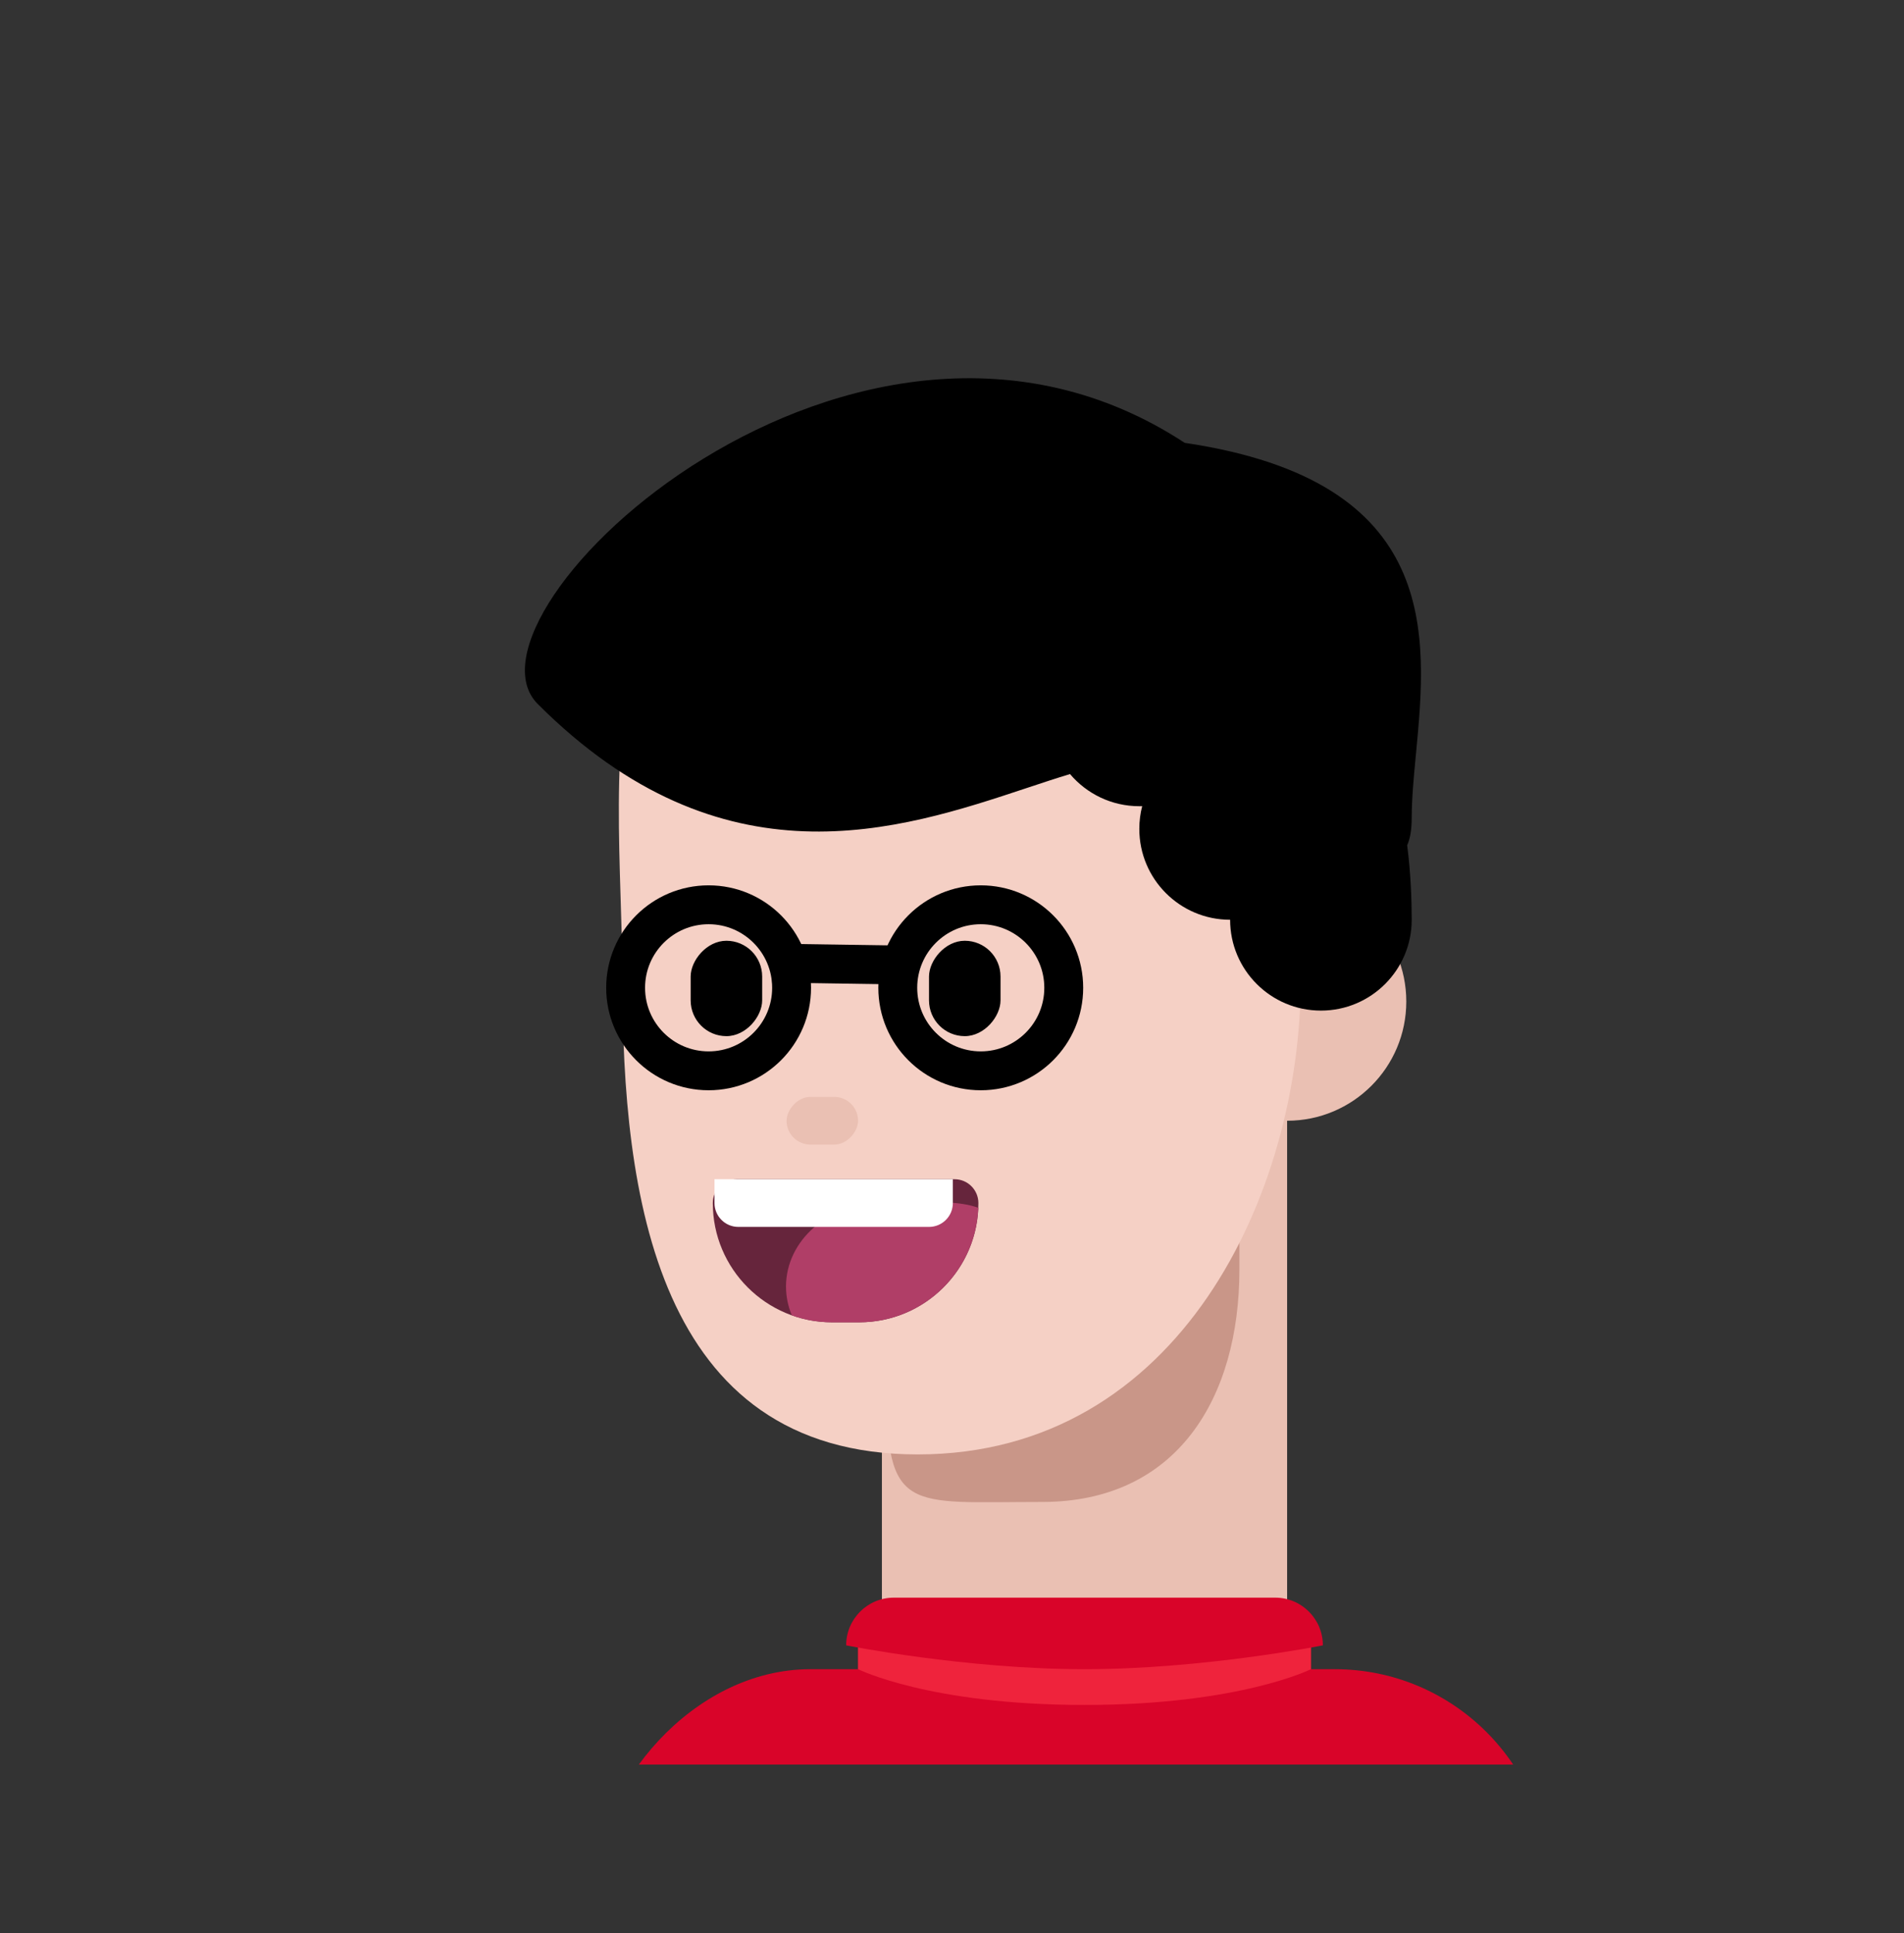 <svg width="671" height="681" viewBox="0 0 671 681" fill="none" xmlns="http://www.w3.org/2000/svg">
<rect x="0" y="0" width="671" height="681" fill="#333333" stroke="none"/>
<g clip-path="url(#clip0_11_959)">
<circle cx="42" cy="42" r="42" transform="matrix(-1 0 0 1 495.6 310.8)" fill="#EAC0B3"/>
<path d="M453.6 386.4H310.8V595.312C310.8 595.312 341.4 613.2 382.2 613.2C423 613.2 453.6 583.99 453.6 583.99V386.4Z" fill="#EAC0B3"/>
<path d="M312.384 488.142C312.384 533.373 319.702 529.091 367.268 529.091C414.833 529.091 436.787 492.424 436.787 447.193C436.787 401.962 438.592 361.2 400.198 361.2C291.649 365.2 312.384 442.911 312.384 488.142Z" fill="#C99688"/>
<path d="M219.359 345.233C219.359 420.182 231 512.343 323.4 512.343C415.8 512.343 458.402 420.182 458.402 345.233C478.8 256.2 474.6 151.2 336 151.2C197.4 151.2 219.359 270.285 219.359 345.233Z" fill="#F5D0C5"/>
<rect width="25.2" height="16.8" rx="8.4" transform="matrix(-1 0 0 1 302.4 386.4)" fill="#EAC0B3"/>
</g>
<g clip-path="url(#clip1_11_959)">
<rect width="25.2" height="33.6" rx="12.6" transform="matrix(-1 0 0 1 352.6 331.4)" fill="black"/>
<rect width="25.2" height="33.6" rx="12.6" transform="matrix(-1 0 0 1 268.6 331.4)" fill="black"/>
<g clip-path="url(#clip2_11_959)">
<path d="M344.801 423.8C344.801 419.161 341.04 415.4 336.401 415.4H259.601C254.962 415.4 251.201 419.161 251.201 423.8C251.201 446.996 270.005 465.8 293.201 465.8H302.801C325.997 465.8 344.801 446.996 344.801 423.8Z" fill="#66253C"/>
<path fill-rule="evenodd" clip-rule="evenodd" d="M279.061 463.36C283.479 464.94 288.24 465.8 293.201 465.8H302.801C325.435 465.8 343.887 447.897 344.768 425.479C338.35 423.078 328.824 423.354 319.421 423.627C316.434 423.714 313.459 423.8 310.6 423.8C292.043 423.8 277 436.963 277 453.2C277 456.771 277.728 460.194 279.061 463.36Z" fill="#B03E67"/>
<path d="M335.8 415.4H251.8V423.8C251.8 428.439 255.561 432.2 260.2 432.2H327.4C332.039 432.2 335.8 428.439 335.8 423.8V415.4Z" fill="white"/>
</g>
</g>
<g clip-path="url(#clip3_11_959)">
<g clip-path="url(#clip4_11_959)">
<rect width="336" height="193.2" rx="75.6" transform="matrix(-1 0 0 1 546 588)" fill="#D90429"/>
<path d="M462 571.2H302.4V596.4C302.4 596.4 344.4 604.8 382.2 604.8C420 604.8 462 596.4 462 596.4V571.2Z" fill="#D90429"/>
<path d="M462 571.2H302.4V588C302.4 588 327.6 600.6 382.2 600.6C436.8 600.6 462 588 462 588V571.2Z" fill="#EF233C"/>
<path d="M466.2 579.6C466.2 570.322 458.678 562.8 449.4 562.8H315C305.721 562.8 298.2 570.322 298.2 579.6C298.2 579.6 340.2 588 382.2 588C424.2 588 466.2 579.6 466.2 579.6Z" fill="#D90429"/>
</g>
<circle cx="36.096" cy="36.096" r="29.245" transform="matrix(-1 0 0 1 381.731 311.873)" stroke="black" stroke-width="13.701"/>
<circle cx="36.096" cy="36.096" r="29.245" transform="matrix(-1 0 0 1 285.821 311.873)" stroke="black" stroke-width="13.701"/>
<line y1="-6.851" x2="47.961" y2="-6.851" transform="matrix(-1 -0.015 -0.015 1 320.075 346.836)" stroke="black" stroke-width="13.701"/>
</g>
<path fill-rule="evenodd" clip-rule="evenodd" d="M361.793 277.609C316.904 292.512 254.682 313.17 189.512 248C157.512 216 301.512 80 417.512 156C508.178 169.432 502.996 223.758 498.998 265.685C498.233 273.701 497.512 281.263 497.512 288C497.512 292.263 496.955 295.453 495.909 297.746C497.195 307.61 497.512 317.482 497.512 324C497.512 341.673 483.185 356 465.512 356C447.839 356 433.512 341.673 433.512 324C415.839 324 401.512 309.673 401.512 292C401.512 289.232 401.863 286.546 402.524 283.984C402.188 283.995 401.851 284 401.512 284C391.722 284 382.959 279.604 377.089 272.678C372.253 274.136 367.146 275.831 361.793 277.609Z" fill="black"/>
<defs>
<clipPath id="clip0_11_959">
<rect width="537.6" height="537.6" fill="white" transform="matrix(-1 0 0 1 604.8 42)"/>
</clipPath>
<clipPath id="clip1_11_959">
<rect width="537.6" height="537.6" rx="268.8" transform="matrix(-1 0 0 1 604.6 71)" fill="white"/>
</clipPath>
<clipPath id="clip2_11_959">
<rect width="537.6" height="537.6" fill="white" transform="matrix(-1 0 0 1 579.4 37.4)"/>
</clipPath>
<clipPath id="clip3_11_959">
<rect width="537.6" height="537.6" fill="white" transform="matrix(-1 0 0 1 604.8 84)"/>
</clipPath>
<clipPath id="clip4_11_959">
<rect width="537.6" height="537.6" fill="white" transform="matrix(-1 0 0 1 604.8 84)"/>
</clipPath>
</defs>
</svg>
